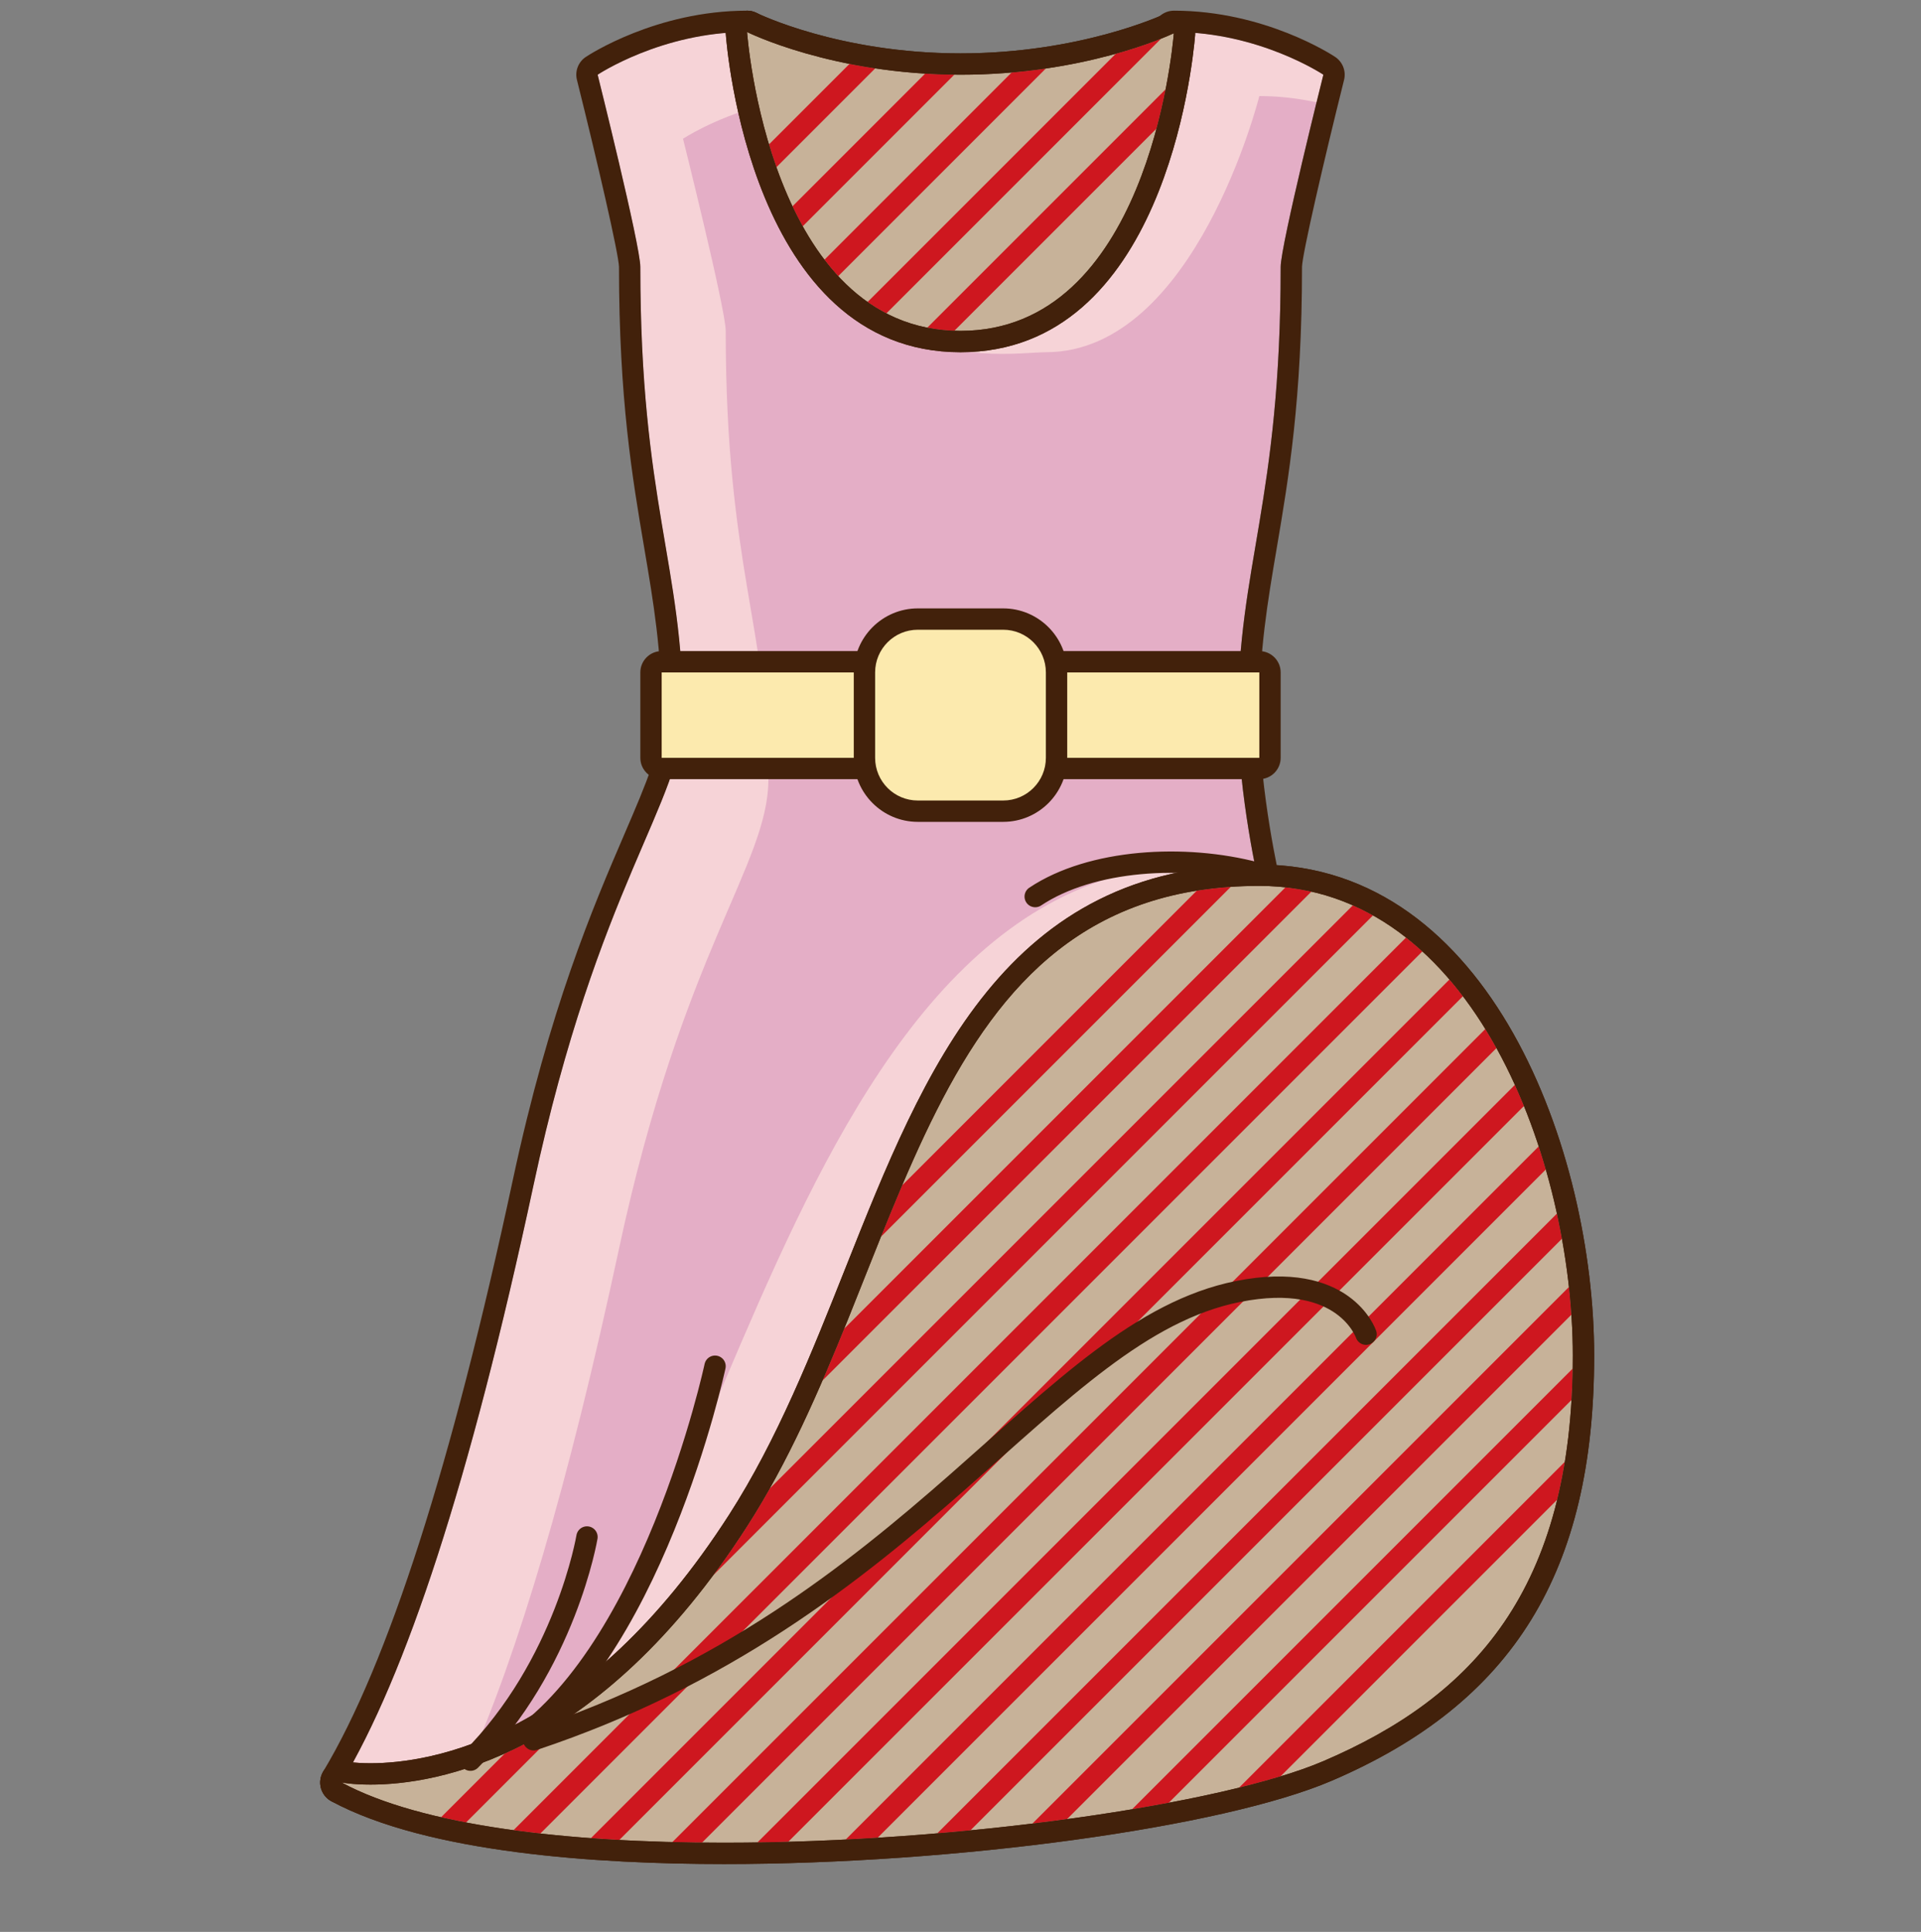 <?xml version="1.0" encoding="iso-8859-1"?>
<!-- Generator: Adobe Illustrator 21.1.0, SVG Export Plug-In . SVG Version: 6.00 Build 0)  -->
<svg version="1.1" id="platie_x5F_005" xmlns="http://www.w3.org/2000/svg" xmlns:xlink="http://www.w3.org/1999/xlink" x="0px"
	 y="0px" viewBox="0 0 90 90.5" style="enable-background:new 0 0 90 90.5;" xml:space="preserve">
<rect x="0" y="0" width="90" height="90.5" fill="#808080" stroke="none"/>
<rect y="0.5" style="fill:none;" width="90" height="90"/>
<path style="fill:#E4AEC6;" d="M59,41.5c-16,0-16.314,18.045-24,30c-9,14-19,12-19,12c3-5,6-14,9-28s7-18,7-22c0-7-2-10-2-21
	c0-1-2-9-2-9s3-2,7-2c0,0,1,14,10,14s10-14,10-14c4,0,7,2,7,2s-2,8-2,9c0,11-2,14-2,21C58,37.216,59,41.5,59,41.5z"/>
<g>
	<path style="fill:#F6D3D7;" d="M49,16.5c7,0,10-12,10-12c0.961,0,1.863,0.117,2.681,0.293C61.872,4.013,62,3.5,62,3.5s-3-2-7-2
		c0,0-1,14-10,14c-0.874,0-1.67-0.135-2.4-0.373C44.071,17.07,48,16.5,49,16.5z"/>
	<path style="fill:#F6D3D7;" d="M29,58.5c3-14,7-18,7-22c0-7-2-10-2-21c0-1-2-9-2-9s1.399-0.931,3.559-1.523
		C35.108,2.981,35,1.5,35,1.5c-4,0-7,2-7,2s2,8,2,9c0,11,2,14,2,21c0,4-4,8-7,22s-6,23-9,28c0,0,2.388,0.472,5.877-0.67
		C24.251,77.518,26.626,69.58,29,58.5z"/>
</g>
<path style="fill:#F6D3D7;" d="M23,81.5c2.175-1.776,6-1,12-10c7.739-11.608,7.997-30.325,23.143-30.969C36,38.5,34,78.5,23,81.5z"
	/>
<g>
	<path style="fill:#42210B;" d="M55,1.5c4,0,7,2,7,2s-2,8-2,9c0,11-2,14-2,21c0,3.716,1,8,1,8c-16,0-16.314,18.045-24,30
		c-7,10.889-14.605,12.099-17.639,12.099C16.494,83.599,16,83.5,16,83.5c3-5,6-14,9-28s7-18,7-22c0-7-2-10-2-21c0-1-2-9-2-9s3-2,7-2
		c0,0,1,14,10,14S55,1.5,55,1.5 M55,0.5c-0.524,0-0.959,0.405-0.997,0.928C53.993,1.559,52.961,14.5,45,14.5
		c-7.977,0-8.993-12.941-9.003-13.071C35.96,0.905,35.525,0.5,35,0.5c-4.254,0-7.422,2.079-7.555,2.168
		c-0.352,0.234-0.518,0.665-0.415,1.075c0.957,3.826,1.955,8.149,1.97,8.761c0,6.2,0.628,9.898,1.182,13.16
		C30.621,28.247,31,30.478,31,33.5c0,1.514-0.692,3.124-1.74,5.561c-1.48,3.441-3.507,8.155-5.237,16.229
		c-2.852,13.311-5.84,22.629-8.88,27.695c-0.167,0.279-0.189,0.622-0.057,0.919s0.4,0.512,0.718,0.576
		c0.06,0.012,0.618,0.118,1.557,0.118c3.129,0,11.194-1.224,18.48-12.558c2.357-3.667,4.024-7.863,5.636-11.92
		C45.233,50.666,48.477,42.5,59,42.5c0.305,0,0.594-0.139,0.783-0.378c0.19-0.239,0.26-0.552,0.191-0.849
		C59.964,41.231,59,37.053,59,33.5c0-3.022,0.379-5.253,0.818-7.837C60.372,22.401,61,18.703,61,12.5
		c0.015-0.608,1.014-4.931,1.97-8.757c0.102-0.41-0.064-0.84-0.415-1.075C62.422,2.579,59.254,0.5,55,0.5L55,0.5z"/>
</g>
<g>
	<path style="fill:#C7B299;" d="M45,16C35.642,16,34.543,2.126,34.501,1.536c-0.013-0.179,0.072-0.351,0.221-0.451
		C34.806,1.029,34.902,1,35,1c0.076,0,0.152,0.018,0.224,0.053C35.263,1.072,39.201,3,45,3c5.581,0,9.369-1.701,9.783-1.895
		c0.067-0.032,0.14-0.047,0.212-0.047c0.101,0,0.2,0.03,0.285,0.089c0.146,0.102,0.228,0.274,0.213,0.452
		C55.445,2.187,54.197,16,45,16z"/>
	<path style="fill:#42210B;" d="M35,1.5c0,0,4,2,10,2c5.727,0,9.649-1.78,9.995-1.943C54.917,2.491,53.677,15.5,45,15.5
		C36,15.5,35,1.5,35,1.5 M35,0.5c-0.195,0-0.388,0.057-0.556,0.169c-0.299,0.2-0.467,0.544-0.442,0.903
		C34.046,2.181,35.182,16.5,45,16.5c9.479,0,10.865-13.338,10.992-14.859c0.03-0.356-0.133-0.7-0.426-0.904
		c-0.17-0.119-0.37-0.179-0.571-0.179c-0.144,0-0.289,0.031-0.425,0.095C54.41,0.728,50.569,2.5,45,2.5
		c-5.698,0-9.515-1.875-9.553-1.894C35.306,0.535,35.153,0.5,35,0.5L35,0.5z"/>
</g>
<g>
	<path style="fill:#FCEAAE;" d="M31,36c-0.276,0-0.5-0.224-0.5-0.5v-4c0-0.276,0.224-0.5,0.5-0.5h28c0.276,0,0.5,0.224,0.5,0.5v4
		c0,0.276-0.224,0.5-0.5,0.5H31z"/>
	<path style="fill:#42210B;" d="M59,31.5v4H31v-4H59 M59,30.5H31c-0.552,0-1,0.448-1,1v4c0,0.552,0.448,1,1,1h28
		c0.552,0,1-0.448,1-1v-4C60,30.948,59.552,30.5,59,30.5L59,30.5z"/>
</g>
<path style="fill:none;stroke:#42210B;stroke-linecap:round;stroke-linejoin:round;stroke-miterlimit:10;" d="M33.5,64
	c0,0-3,14-10,18"/>
<g>
	<path style="fill:#FCEAAE;" d="M43,38c-1.379,0-2.5-1.122-2.5-2.5v-4c0-1.378,1.121-2.5,2.5-2.5h4c1.379,0,2.5,1.122,2.5,2.5v4
		c0,1.378-1.121,2.5-2.5,2.5H43z"/>
	<path style="fill:#42210B;" d="M47,29.5c1.105,0,2,0.895,2,2v4c0,1.105-0.895,2-2,2h-4c-1.105,0-2-0.895-2-2v-4
		c0-1.105,0.895-2,2-2H47 M47,28.5h-4c-1.654,0-3,1.346-3,3v4c0,1.654,1.346,3,3,3h4c1.654,0,3-1.346,3-3v-4
		C50,29.846,48.654,28.5,47,28.5L47,28.5z"/>
</g>
<g>
	<path style="fill:#C7B299;" d="M33.916,86.822c-5.84,0-13.73-0.5-18.153-2.881c-0.218-0.117-0.316-0.376-0.233-0.608
		C15.602,83.13,15.793,83,16.001,83c0.031,0,0.063,0.003,0.096,0.009c0.005,0.001,0.467,0.089,1.264,0.089
		c2.884,0,10.332-1.156,17.219-11.869c2.279-3.544,3.919-7.671,5.504-11.663C43.876,50.019,47.459,41,59,41
		c10.476,0,15.188,13.157,15.188,22.5c0,9.904-3.698,15.906-11.99,19.459C57.229,85.089,44.542,86.822,33.916,86.822
		C33.916,86.822,33.916,86.822,33.916,86.822z"/>
	<path style="fill:#42210B;" d="M59,41.5c10.086,0,14.687,13,14.687,22c0,11-4.687,16-11.687,19
		c-4.699,2.014-16.982,3.822-28.085,3.822c-7.325,0-14.137-0.787-17.915-2.822c0,0,0.494,0.099,1.361,0.099
		C20.395,83.599,28,82.389,35,71.5C42.686,59.545,43,41.5,59,41.5 M59,40.5c-11.88,0-15.694,9.599-19.382,18.882
		c-1.577,3.969-3.207,8.073-5.46,11.577c-6.753,10.505-13.997,11.64-16.798,11.64c-0.738,0-1.165-0.079-1.169-0.08
		c-0.063-0.012-0.126-0.018-0.187-0.018c-0.417,0-0.8,0.261-0.944,0.665c-0.165,0.465,0.032,0.98,0.466,1.214
		c4.515,2.431,12.492,2.941,18.39,2.941c10.863,0,23.372-1.714,28.478-3.903c8.502-3.644,12.294-9.787,12.294-19.919
		C74.687,53.95,69.82,40.5,59,40.5L59,40.5z"/>
</g>
<path style="fill:none;stroke:#42210B;stroke-linecap:round;stroke-linejoin:round;stroke-miterlimit:10;" d="M22.041,82.455
	C26.5,78,27.5,72,27.5,72"/>
<path style="fill:none;stroke:#42210B;stroke-linecap:round;stroke-linejoin:round;stroke-miterlimit:10;" d="M58.869,40.892
	C55.5,40,51.131,40.246,48.5,42"/>
<g>
	<defs>
		<path id="SVGID_1_" d="M35,1.5c0,0,4,2,10,2c5.727,0,9.649-1.78,9.995-1.943C54.917,2.491,53.677,15.5,45,15.5
			C36,15.5,35,1.5,35,1.5z M59,41.5c-16,0-16.314,18.045-24,30c-9,14-19,12-19,12c9.505,5.118,38.201,2.343,46-1
			c7-3,11.687-8,11.687-19C73.687,54.5,69.086,41.5,59,41.5z"/>
	</defs>
	<clipPath id="SVGID_2_">
		<use xlink:href="#SVGID_1_"  style="overflow:visible;"/>
	</clipPath>
	
		<line style="clip-path:url(#SVGID_2_);fill:none;stroke:#CE171F;stroke-linecap:round;stroke-linejoin:round;stroke-miterlimit:10;" x1="18" y1="88.5" x2="66" y2="40.5"/>
	
		<line style="clip-path:url(#SVGID_2_);fill:none;stroke:#CE171F;stroke-linecap:round;stroke-linejoin:round;stroke-miterlimit:10;" x1="22" y1="88.5" x2="68" y2="42.5"/>
	
		<line style="clip-path:url(#SVGID_2_);fill:none;stroke:#CE171F;stroke-linecap:round;stroke-linejoin:round;stroke-miterlimit:10;" x1="26" y1="88.5" x2="70" y2="44.5"/>
	
		<line style="clip-path:url(#SVGID_2_);fill:none;stroke:#CE171F;stroke-linecap:round;stroke-linejoin:round;stroke-miterlimit:10;" x1="30" y1="88.5" x2="72" y2="46.5"/>
	
		<line style="clip-path:url(#SVGID_2_);fill:none;stroke:#CE171F;stroke-linecap:round;stroke-linejoin:round;stroke-miterlimit:10;" x1="34" y1="88.5" x2="73" y2="49.5"/>
	
		<line style="clip-path:url(#SVGID_2_);fill:none;stroke:#CE171F;stroke-linecap:round;stroke-linejoin:round;stroke-miterlimit:10;" x1="38" y1="88.5" x2="74" y2="52.5"/>
	
		<line style="clip-path:url(#SVGID_2_);fill:none;stroke:#CE171F;stroke-linecap:round;stroke-linejoin:round;stroke-miterlimit:10;" x1="42" y1="88.5" x2="75" y2="55.5"/>
	
		<line style="clip-path:url(#SVGID_2_);fill:none;stroke:#CE171F;stroke-linecap:round;stroke-linejoin:round;stroke-miterlimit:10;" x1="46" y1="88.5" x2="75" y2="59.5"/>
	
		<line style="clip-path:url(#SVGID_2_);fill:none;stroke:#CE171F;stroke-linecap:round;stroke-linejoin:round;stroke-miterlimit:10;" x1="50" y1="88.5" x2="75" y2="63.5"/>
	
		<line style="clip-path:url(#SVGID_2_);fill:none;stroke:#CE171F;stroke-linecap:round;stroke-linejoin:round;stroke-miterlimit:10;" x1="54" y1="88.5" x2="75" y2="67.5"/>
	
		<line style="clip-path:url(#SVGID_2_);fill:none;stroke:#CE171F;stroke-linecap:round;stroke-linejoin:round;stroke-miterlimit:10;" x1="42" y1="17.5" x2="55" y2="4.5"/>
	
		<line style="clip-path:url(#SVGID_2_);fill:none;stroke:#CE171F;stroke-linecap:round;stroke-linejoin:round;stroke-miterlimit:10;" x1="36" y1="62.5" x2="59" y2="39.5"/>
	
		<line style="clip-path:url(#SVGID_2_);fill:none;stroke:#CE171F;stroke-linecap:round;stroke-linejoin:round;stroke-miterlimit:10;" x1="36" y1="66.5" x2="63.5" y2="39"/>
	
		<line style="clip-path:url(#SVGID_2_);fill:none;stroke:#CE171F;stroke-linecap:round;stroke-linejoin:round;stroke-miterlimit:10;" x1="35" y1="8.5" x2="43" y2="0.5"/>
	
		<line style="clip-path:url(#SVGID_2_);fill:none;stroke:#CE171F;stroke-linecap:round;stroke-linejoin:round;stroke-miterlimit:10;" x1="35" y1="12.5" x2="47" y2="0.5"/>
	
		<line style="clip-path:url(#SVGID_2_);fill:none;stroke:#CE171F;stroke-linecap:round;stroke-linejoin:round;stroke-miterlimit:10;" x1="36" y1="15.5" x2="51" y2="0.5"/>
	
		<line style="clip-path:url(#SVGID_2_);fill:none;stroke:#CE171F;stroke-linecap:round;stroke-linejoin:round;stroke-miterlimit:10;" x1="38" y1="17.5" x2="55" y2="0.5"/>
</g>
<g>
	<path style="fill:#42210B;" d="M35,1.5c0,0,4,2,10,2c5.727,0,9.649-1.78,9.995-1.943C54.917,2.491,53.677,15.5,45,15.5
		C36,15.5,35,1.5,35,1.5 M35,0.5c-0.195,0-0.388,0.057-0.556,0.169c-0.299,0.2-0.467,0.544-0.442,0.903
		C34.046,2.181,35.182,16.5,45,16.5c9.479,0,10.865-13.338,10.992-14.859c0.03-0.356-0.133-0.7-0.426-0.904
		c-0.17-0.119-0.37-0.179-0.571-0.179c-0.144,0-0.289,0.031-0.425,0.095C54.41,0.728,50.569,2.5,45,2.5
		c-5.698,0-9.515-1.875-9.553-1.894C35.306,0.535,35.153,0.5,35,0.5L35,0.5z"/>
</g>
<g>
	<path style="fill:#42210B;" d="M59,41.5c10.086,0,14.687,13,14.687,22c0,11-4.687,16-11.687,19
		c-4.699,2.014-16.982,3.822-28.085,3.822c-7.325,0-14.137-0.787-17.915-2.822c0,0,0.494,0.099,1.361,0.099
		C20.395,83.599,28,82.389,35,71.5C42.686,59.545,43,41.5,59,41.5 M59,40.5c-11.88,0-15.694,9.599-19.382,18.882
		c-1.577,3.969-3.207,8.073-5.46,11.577c-6.753,10.505-13.997,11.64-16.798,11.64c-0.738,0-1.165-0.079-1.169-0.08
		c-0.063-0.012-0.126-0.018-0.187-0.018c-0.417,0-0.8,0.261-0.944,0.665c-0.165,0.465,0.032,0.98,0.466,1.214
		c4.515,2.431,12.492,2.941,18.39,2.941c10.863,0,23.372-1.714,28.478-3.903c8.502-3.644,12.294-9.787,12.294-19.919
		C74.687,53.95,69.82,40.5,59,40.5L59,40.5z"/>
</g>
<path style="fill:none;stroke:#42210B;stroke-linecap:round;stroke-linejoin:round;stroke-miterlimit:10;" d="M25,81.5
	c18-6,23.959-19.192,33-21c5-1,6,2,6,2"/>
</svg>
